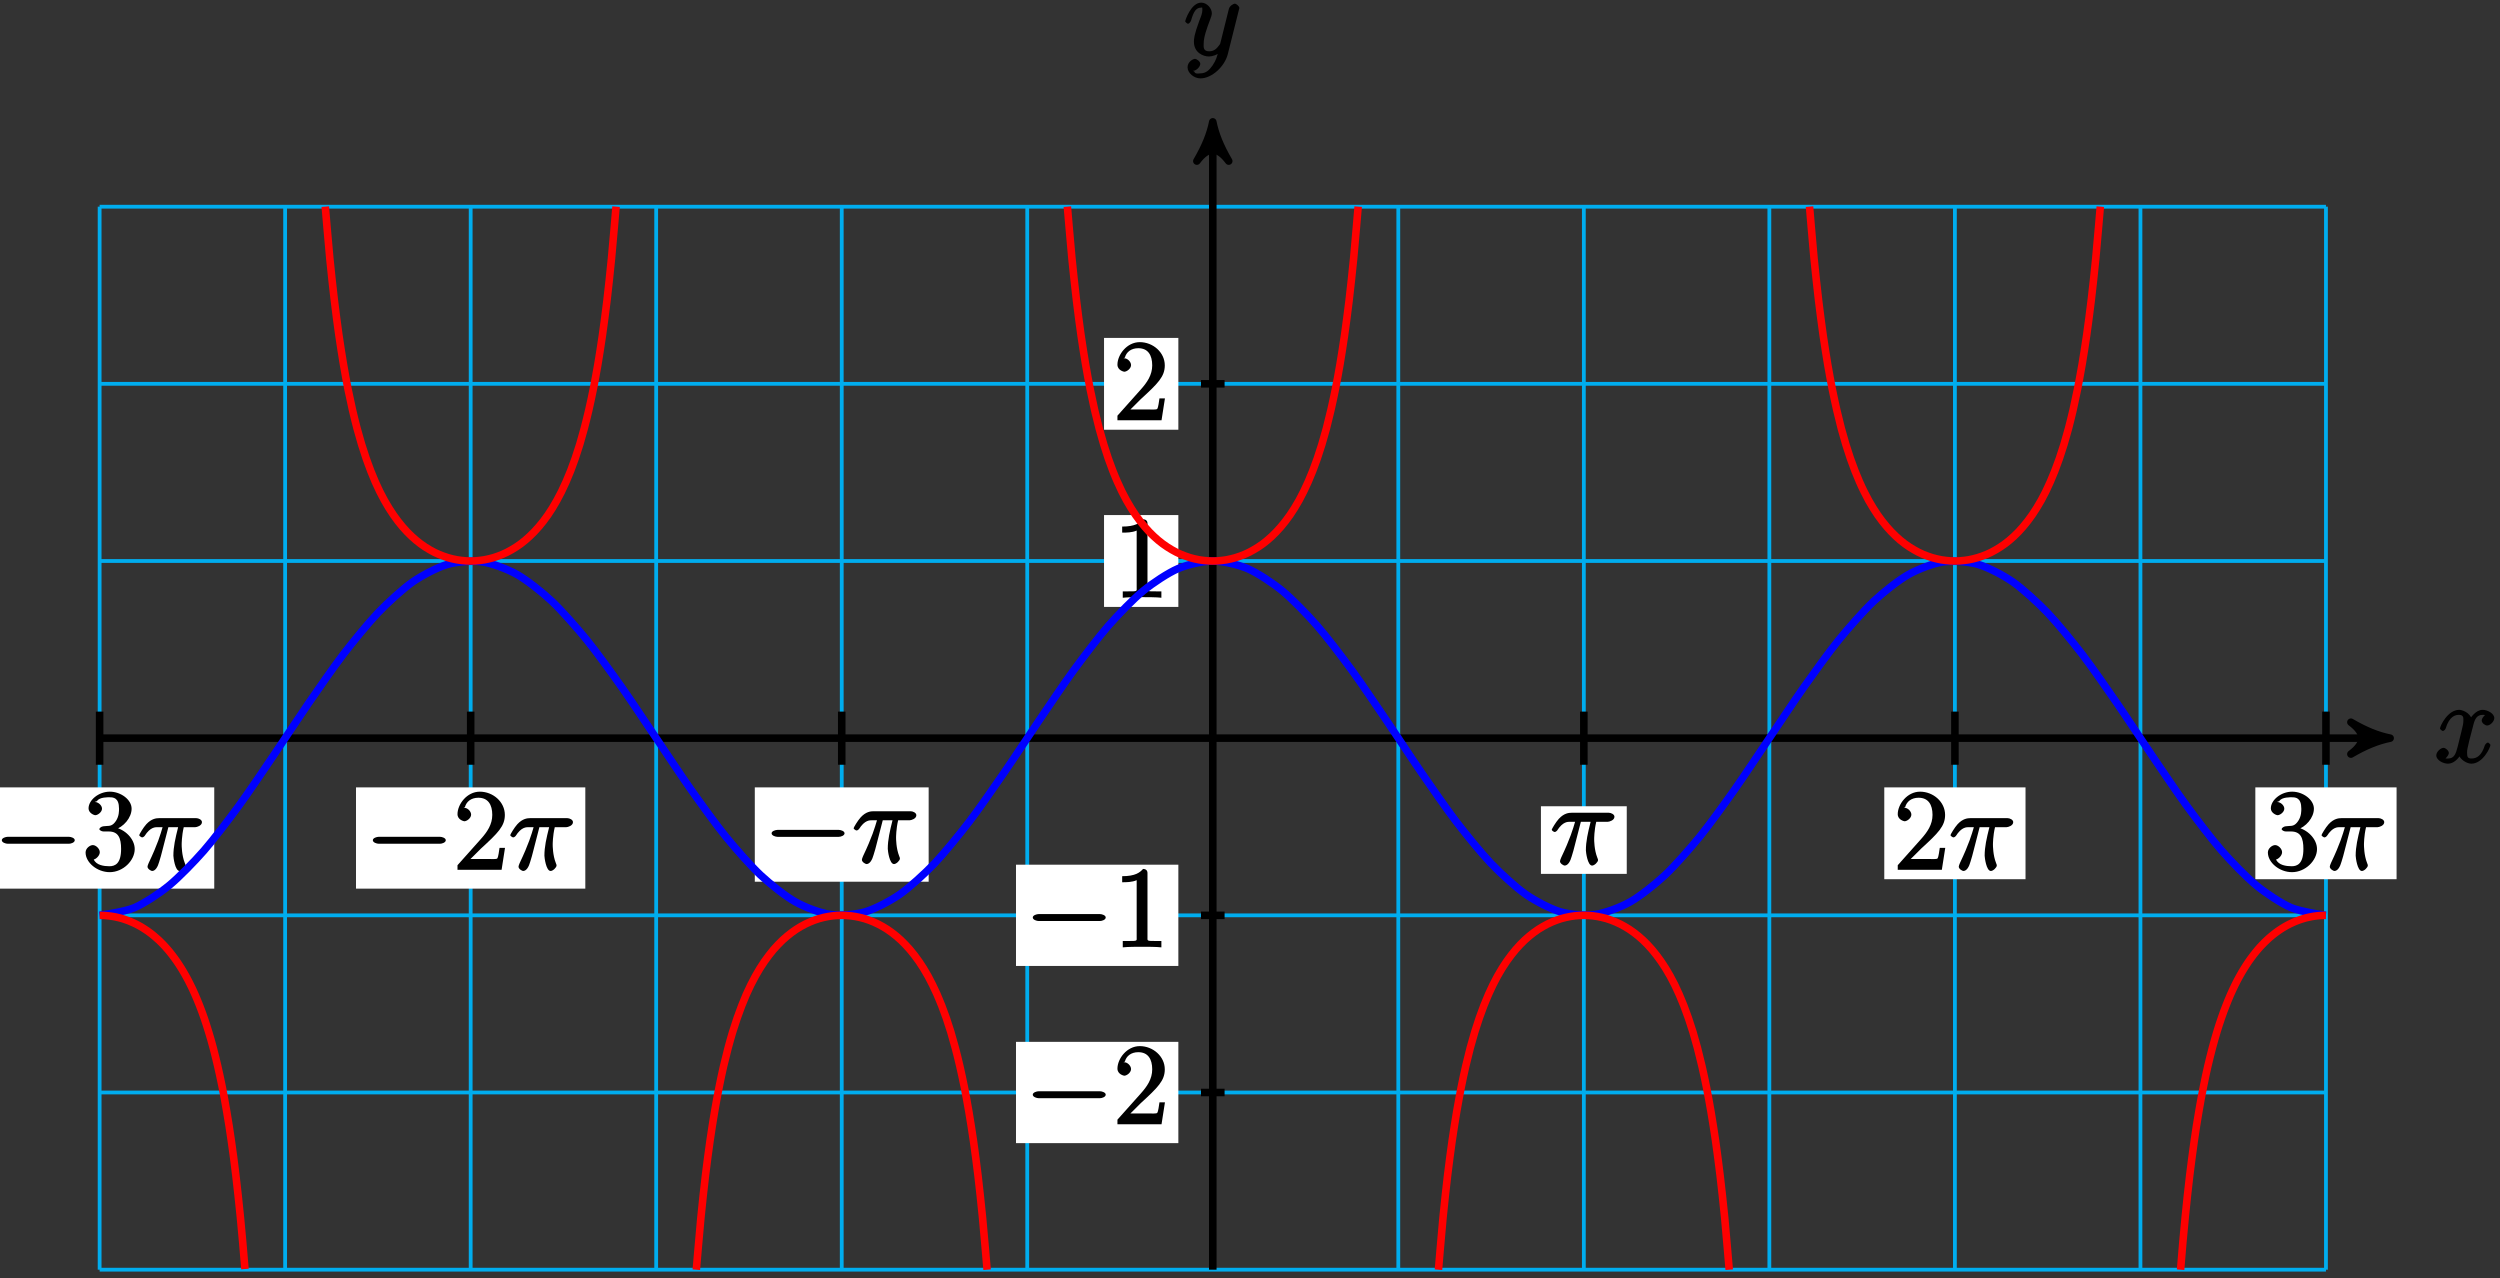 <?xml version="1.0" encoding="UTF-8"?>
<svg xmlns="http://www.w3.org/2000/svg" xmlns:xlink="http://www.w3.org/1999/xlink" width="264pt" height="135pt" viewBox="0 0 264 135" version="1.1">
<rect x="0" y="0" width="264" height="135" fill="#333333" stroke="none"/>
<defs>
<g>
<symbol overflow="visible" id="glyph0-0">
<path style="stroke:none;" d=""/>
</symbol>
<symbol overflow="visible" id="glyph0-1">
<path style="stroke:none;" d="M 5.672 -5.172 C 5.281 -5.109 4.969 -4.656 4.969 -4.438 C 4.969 -4.141 5.359 -3.906 5.531 -3.906 C 5.891 -3.906 6.297 -4.359 6.297 -4.688 C 6.297 -5.188 5.562 -5.562 5.062 -5.562 C 4.344 -5.562 3.766 -4.703 3.656 -4.469 L 3.984 -4.469 C 3.703 -5.359 2.812 -5.562 2.594 -5.562 C 1.375 -5.562 0.562 -3.844 0.562 -3.578 C 0.562 -3.531 0.781 -3.328 0.859 -3.328 C 0.953 -3.328 1.094 -3.438 1.156 -3.578 C 1.562 -4.922 2.219 -5.031 2.562 -5.031 C 3.094 -5.031 3.031 -4.672 3.031 -4.391 C 3.031 -4.125 2.969 -3.844 2.828 -3.281 L 2.422 -1.641 C 2.234 -0.922 2.062 -0.422 1.422 -0.422 C 1.359 -0.422 1.172 -0.375 0.922 -0.531 L 0.812 -0.281 C 1.25 -0.359 1.5 -0.859 1.5 -1 C 1.5 -1.25 1.156 -1.547 0.938 -1.547 C 0.641 -1.547 0.172 -1.141 0.172 -0.75 C 0.172 -0.25 0.891 0.125 1.406 0.125 C 1.984 0.125 2.5 -0.375 2.75 -0.859 L 2.469 -0.969 C 2.672 -0.266 3.438 0.125 3.875 0.125 C 5.094 0.125 5.891 -1.594 5.891 -1.859 C 5.891 -1.906 5.688 -2.109 5.625 -2.109 C 5.516 -2.109 5.328 -1.906 5.297 -1.812 C 4.969 -0.75 4.453 -0.422 3.906 -0.422 C 3.484 -0.422 3.422 -0.578 3.422 -1.062 C 3.422 -1.328 3.469 -1.516 3.656 -2.312 L 4.078 -3.938 C 4.25 -4.656 4.5 -5.031 5.062 -5.031 C 5.078 -5.031 5.297 -5.062 5.547 -4.906 Z M 5.672 -5.172 "/>
</symbol>
<symbol overflow="visible" id="glyph0-2">
<path style="stroke:none;" d="M 3.031 1.094 C 2.703 1.547 2.359 1.906 1.766 1.906 C 1.625 1.906 1.203 2.031 1.109 1.703 C 0.906 1.641 0.969 1.641 0.984 1.641 C 1.344 1.641 1.75 1.188 1.75 0.906 C 1.75 0.641 1.359 0.375 1.188 0.375 C 0.984 0.375 0.406 0.688 0.406 1.266 C 0.406 1.875 1.094 2.438 1.766 2.438 C 2.969 2.438 4.328 1.188 4.656 -0.125 L 5.828 -4.797 C 5.844 -4.859 5.875 -4.922 5.875 -5 C 5.875 -5.172 5.562 -5.453 5.391 -5.453 C 5.281 -5.453 4.859 -5.25 4.766 -4.891 L 3.891 -1.375 C 3.828 -1.156 3.875 -1.25 3.781 -1.109 C 3.531 -0.781 3.266 -0.422 2.688 -0.422 C 2.016 -0.422 2.109 -0.922 2.109 -1.25 C 2.109 -1.922 2.438 -2.844 2.766 -3.703 C 2.891 -4.047 2.969 -4.219 2.969 -4.453 C 2.969 -4.953 2.453 -5.562 1.859 -5.562 C 0.766 -5.562 0.156 -3.688 0.156 -3.578 C 0.156 -3.531 0.375 -3.328 0.453 -3.328 C 0.562 -3.328 0.734 -3.531 0.781 -3.688 C 1.062 -4.703 1.359 -5.031 1.828 -5.031 C 1.938 -5.031 1.969 -5.172 1.969 -4.781 C 1.969 -4.469 1.844 -4.125 1.656 -3.672 C 1.078 -2.109 1.078 -1.703 1.078 -1.422 C 1.078 -0.281 2.062 0.125 2.656 0.125 C 3 0.125 3.531 -0.031 3.844 -0.344 L 3.688 -0.516 C 3.516 0.141 3.438 0.5 3.031 1.094 Z M 3.031 1.094 "/>
</symbol>
<symbol overflow="visible" id="glyph0-3">
<path style="stroke:none;" d="M 3.094 -4.5 L 4.25 -4.5 C 3.953 -3.312 3.75 -2.438 3.75 -1.484 C 3.75 -1.312 3.922 0.125 4.406 0.125 C 4.656 0.125 5.031 -0.25 5.031 -0.453 C 5.031 -0.516 5.031 -0.531 4.953 -0.719 C 4.625 -1.547 4.625 -2.562 4.625 -2.656 C 4.625 -2.719 4.625 -3.578 4.844 -4.5 L 6.062 -4.5 C 6.219 -4.5 6.766 -4.656 6.766 -5.031 C 6.766 -5.297 6.391 -5.453 6.172 -5.453 L 2.234 -5.453 C 1.953 -5.453 1.438 -5.406 0.891 -4.812 C 0.578 -4.469 0.141 -3.734 0.141 -3.656 C 0.141 -3.578 0.375 -3.422 0.438 -3.422 C 0.531 -3.422 0.641 -3.484 0.703 -3.562 C 1.328 -4.547 1.844 -4.5 2.141 -4.5 L 2.609 -4.5 C 2.391 -3.75 2.094 -2.719 1.141 -0.719 C 1.062 -0.531 1.016 -0.406 1.016 -0.328 C 1.016 -0.078 1.406 0.125 1.5 0.125 C 1.859 0.125 2.109 -0.328 2.25 -0.844 C 2.438 -1.453 2.438 -1.469 2.562 -1.953 L 3.219 -4.5 Z M 3.094 -4.5 "/>
</symbol>
<symbol overflow="visible" id="glyph1-0">
<path style="stroke:none;" d=""/>
</symbol>
<symbol overflow="visible" id="glyph1-1">
<path style="stroke:none;" d="M 7.875 -2.75 C 8.078 -2.75 8.484 -2.875 8.484 -3.125 C 8.484 -3.359 8.078 -3.484 7.875 -3.484 L 1.406 -3.484 C 1.203 -3.484 0.781 -3.359 0.781 -3.125 C 0.781 -2.875 1.203 -2.75 1.406 -2.75 Z M 7.875 -2.75 "/>
</symbol>
<symbol overflow="visible" id="glyph2-0">
<path style="stroke:none;" d=""/>
</symbol>
<symbol overflow="visible" id="glyph2-1">
<path style="stroke:none;" d="M 5.266 -2.312 L 4.859 -2.312 C 4.797 -1.953 4.75 -1.406 4.625 -1.203 C 4.547 -1.094 3.984 -1.141 3.625 -1.141 L 1.406 -1.141 L 1.516 -0.891 C 1.844 -1.156 2.562 -1.922 2.875 -2.219 C 4.703 -3.891 5.422 -4.609 5.422 -5.797 C 5.422 -7.172 4.172 -8.25 2.781 -8.25 C 1.406 -8.25 0.422 -6.906 0.422 -5.875 C 0.422 -5.266 1.109 -5.125 1.141 -5.125 C 1.406 -5.125 1.859 -5.453 1.859 -5.828 C 1.859 -6.172 1.484 -6.547 1.141 -6.547 C 1.047 -6.547 1.016 -6.547 1.203 -6.609 C 1.359 -7.203 1.859 -7.609 2.625 -7.609 C 3.641 -7.609 4.094 -6.891 4.094 -5.797 C 4.094 -4.781 3.562 -4 2.875 -3.234 L 0.422 -0.484 L 0.422 0 L 5.078 0 L 5.438 -2.312 Z M 5.266 -2.312 "/>
</symbol>
<symbol overflow="visible" id="glyph2-2">
<path style="stroke:none;" d="M 3.594 -7.812 C 3.594 -8.078 3.438 -8.25 3.125 -8.25 C 2.797 -7.875 2.312 -7.484 0.922 -7.484 L 0.922 -6.844 C 1.359 -6.844 1.953 -6.844 2.453 -7.062 L 2.453 -1.062 C 2.453 -0.641 2.578 -0.641 1.531 -0.641 L 0.984 -0.641 L 0.984 0.031 C 1.484 -0.031 2.641 -0.031 3.031 -0.031 C 3.438 -0.031 4.578 -0.031 5.062 0.031 L 5.062 -0.641 L 4.531 -0.641 C 3.484 -0.641 3.594 -0.641 3.594 -1.062 Z M 3.594 -7.812 "/>
</symbol>
<symbol overflow="visible" id="glyph2-3">
<path style="stroke:none;" d="M 2.203 -4.594 C 2 -4.578 1.781 -4.406 1.781 -4.297 C 1.781 -4.188 2.016 -4.047 2.219 -4.047 L 2.766 -4.047 C 3.797 -4.047 4.078 -3.344 4.078 -2.203 C 4.078 -0.641 3.438 -0.375 2.844 -0.375 C 2.266 -0.375 1.453 -0.484 1.188 -1.094 C 1.328 -1.078 1.828 -1.438 1.828 -1.859 C 1.828 -2.219 1.422 -2.609 1.094 -2.609 C 0.797 -2.609 0.328 -2.281 0.328 -1.828 C 0.328 -0.766 1.547 0.25 2.875 0.25 C 4.297 0.25 5.516 -0.984 5.516 -2.188 C 5.516 -3.281 4.469 -4.297 3.328 -4.5 L 3.328 -4.203 C 4.359 -4.5 5.188 -5.516 5.188 -6.453 C 5.188 -7.406 4.047 -8.25 2.891 -8.25 C 1.703 -8.25 0.641 -7.359 0.641 -6.484 C 0.641 -6.016 1.188 -5.766 1.359 -5.766 C 1.609 -5.766 2.062 -6.094 2.062 -6.453 C 2.062 -6.844 1.609 -7.156 1.344 -7.156 C 1.281 -7.156 1.25 -7.156 1.531 -7.25 C 1.781 -7.703 2.797 -7.656 2.859 -7.656 C 3.25 -7.656 3.859 -7.625 3.859 -6.453 C 3.859 -6.234 3.875 -5.672 3.531 -5.156 C 3.172 -4.625 2.875 -4.641 2.562 -4.625 Z M 2.203 -4.594 "/>
</symbol>
</g>
</defs>
<g id="surface1">
<path style="fill:none;stroke-width:0.399;stroke-linecap:butt;stroke-linejoin:miter;stroke:rgb(0%,67.839%,93.729%);stroke-opacity:1;stroke-miterlimit:10;" d="M -117.55 -56.128 L 117.551 -56.128 M -117.55 -37.417 L 117.551 -37.417 M -117.55 -18.71 L 117.551 -18.71 M -117.55 0.001 L 117.551 0.001 M -117.55 18.708 L 117.551 18.708 M -117.55 37.419 L 117.551 37.419 M -117.55 56.122 L 117.551 56.122 M -117.55 -56.128 L -117.55 56.126 M -97.961 -56.128 L -97.961 56.126 M -78.367 -56.128 L -78.367 56.126 M -58.777 -56.128 L -58.777 56.126 M -39.183 -56.128 L -39.183 56.126 M -19.593 -56.128 L -19.593 56.126 M 0 -56.128 L 0 56.126 M 19.59 -56.128 L 19.59 56.126 M 39.184 -56.128 L 39.184 56.126 M 58.774 -56.128 L 58.774 56.126 M 78.368 -56.128 L 78.368 56.126 M 97.961 -56.128 L 97.961 56.126 M 117.551 -56.128 L 117.551 56.126 " transform="matrix(1,0,0,-1,128.07,77.95)"/>
<path style="fill:none;stroke-width:0.797;stroke-linecap:butt;stroke-linejoin:miter;stroke:rgb(0%,0%,0%);stroke-opacity:1;stroke-miterlimit:10;" d="M -117.55 0.001 L 123.293 0.001 " transform="matrix(1,0,0,-1,128.07,77.95)"/>
<path style="fill-rule:nonzero;fill:rgb(0%,0%,0%);fill-opacity:1;stroke-width:0.797;stroke-linecap:butt;stroke-linejoin:round;stroke:rgb(0%,0%,0%);stroke-opacity:1;stroke-miterlimit:10;" d="M 1.036 0.001 C -0.26 0.259 -1.553 0.778 -3.108 1.684 C -1.553 0.516 -1.553 -0.519 -3.108 -1.683 C -1.553 -0.777 -0.26 -0.261 1.036 0.001 Z M 1.036 0.001 " transform="matrix(1,0,0,-1,251.362,77.95)"/>
<g style="fill:rgb(0%,0%,0%);fill-opacity:1;">
  <use xlink:href="#glyph0-1" x="257.1" y="80.52"/>
</g>
<path style="fill:none;stroke-width:0.797;stroke-linecap:butt;stroke-linejoin:miter;stroke:rgb(0%,0%,0%);stroke-opacity:1;stroke-miterlimit:10;" d="M 0 -56.128 L 0 64.048 " transform="matrix(1,0,0,-1,128.07,77.95)"/>
<path style="fill-rule:nonzero;fill:rgb(0%,0%,0%);fill-opacity:1;stroke-width:0.797;stroke-linecap:butt;stroke-linejoin:round;stroke:rgb(0%,0%,0%);stroke-opacity:1;stroke-miterlimit:10;" d="M 1.036 -0 C -0.261 0.258 -1.554 0.777 -3.109 1.683 C -1.554 0.519 -1.554 -0.52 -3.109 -1.684 C -1.554 -0.778 -0.261 -0.258 1.036 -0 Z M 1.036 -0 " transform="matrix(0,-1,-1,0,128.07,13.903)"/>
<g style="fill:rgb(0%,0%,0%);fill-opacity:1;">
  <use xlink:href="#glyph0-2" x="125" y="5.84"/>
</g>
<path style="fill:none;stroke-width:0.797;stroke-linecap:butt;stroke-linejoin:miter;stroke:rgb(0%,0%,0%);stroke-opacity:1;stroke-miterlimit:10;" d="M 1.246 -37.417 L -1.246 -37.417 " transform="matrix(1,0,0,-1,128.07,77.95)"/>
<path style=" stroke:none;fill-rule:nonzero;fill:rgb(100%,100%,100%);fill-opacity:1;" d="M 107.289 120.715 L 124.434 120.715 L 124.434 110.02 L 107.289 110.02 Z M 107.289 120.715 "/>
<g style="fill:rgb(0%,0%,0%);fill-opacity:1;">
  <use xlink:href="#glyph1-1" x="108.28" y="118.72"/>
</g>
<g style="fill:rgb(0%,0%,0%);fill-opacity:1;">
  <use xlink:href="#glyph2-1" x="117.58" y="118.72"/>
</g>
<path style="fill:none;stroke-width:0.797;stroke-linecap:butt;stroke-linejoin:miter;stroke:rgb(0%,0%,0%);stroke-opacity:1;stroke-miterlimit:10;" d="M 1.246 -18.71 L -1.246 -18.71 " transform="matrix(1,0,0,-1,128.07,77.95)"/>
<path style=" stroke:none;fill-rule:nonzero;fill:rgb(100%,100%,100%);fill-opacity:1;" d="M 107.289 102.004 L 124.434 102.004 L 124.434 91.312 L 107.289 91.312 Z M 107.289 102.004 "/>
<g style="fill:rgb(0%,0%,0%);fill-opacity:1;">
  <use xlink:href="#glyph1-1" x="108.28" y="100.01"/>
</g>
<g style="fill:rgb(0%,0%,0%);fill-opacity:1;">
  <use xlink:href="#glyph2-2" x="117.58" y="100.01"/>
</g>
<path style="fill:none;stroke-width:0.797;stroke-linecap:butt;stroke-linejoin:miter;stroke:rgb(0%,0%,0%);stroke-opacity:1;stroke-miterlimit:10;" d="M 1.246 18.708 L -1.246 18.708 " transform="matrix(1,0,0,-1,128.07,77.95)"/>
<path style=" stroke:none;fill-rule:nonzero;fill:rgb(100%,100%,100%);fill-opacity:1;" d="M 116.586 64.09 L 124.434 64.09 L 124.434 54.391 L 116.586 54.391 Z M 116.586 64.09 "/>
<g style="fill:rgb(0%,0%,0%);fill-opacity:1;">
  <use xlink:href="#glyph2-2" x="117.58" y="63.09"/>
</g>
<path style="fill:none;stroke-width:0.797;stroke-linecap:butt;stroke-linejoin:miter;stroke:rgb(0%,0%,0%);stroke-opacity:1;stroke-miterlimit:10;" d="M 1.246 37.419 L -1.246 37.419 " transform="matrix(1,0,0,-1,128.07,77.95)"/>
<path style=" stroke:none;fill-rule:nonzero;fill:rgb(100%,100%,100%);fill-opacity:1;" d="M 116.586 45.379 L 124.434 45.379 L 124.434 35.684 L 116.586 35.684 Z M 116.586 45.379 "/>
<g style="fill:rgb(0%,0%,0%);fill-opacity:1;">
  <use xlink:href="#glyph2-1" x="117.58" y="44.38"/>
</g>
<path style="fill:none;stroke-width:0.797;stroke-linecap:butt;stroke-linejoin:miter;stroke:rgb(0%,0%,0%);stroke-opacity:1;stroke-miterlimit:10;" d="M 78.368 2.805 L 78.368 -2.808 " transform="matrix(1,0,0,-1,128.07,77.95)"/>
<path style=" stroke:none;fill-rule:nonzero;fill:rgb(100%,100%,100%);fill-opacity:1;" d="M 198.98 92.844 L 213.895 92.844 L 213.895 83.148 L 198.98 83.148 Z M 198.98 92.844 "/>
<g style="fill:rgb(0%,0%,0%);fill-opacity:1;">
  <use xlink:href="#glyph2-1" x="199.98" y="91.85"/>
</g>
<g style="fill:rgb(0%,0%,0%);fill-opacity:1;">
  <use xlink:href="#glyph0-3" x="205.83" y="91.85"/>
</g>
<path style="fill:none;stroke-width:0.797;stroke-linecap:butt;stroke-linejoin:miter;stroke:rgb(0%,0%,0%);stroke-opacity:1;stroke-miterlimit:10;" d="M -78.367 2.805 L -78.367 -2.808 " transform="matrix(1,0,0,-1,128.07,77.95)"/>
<path style=" stroke:none;fill-rule:nonzero;fill:rgb(100%,100%,100%);fill-opacity:1;" d="M 37.594 93.84 L 61.809 93.84 L 61.809 83.148 L 37.594 83.148 Z M 37.594 93.84 "/>
<g style="fill:rgb(0%,0%,0%);fill-opacity:1;">
  <use xlink:href="#glyph1-1" x="38.59" y="91.85"/>
</g>
<g style="fill:rgb(0%,0%,0%);fill-opacity:1;">
  <use xlink:href="#glyph2-1" x="47.89" y="91.85"/>
</g>
<g style="fill:rgb(0%,0%,0%);fill-opacity:1;">
  <use xlink:href="#glyph0-3" x="53.74" y="91.85"/>
</g>
<path style="fill:none;stroke-width:0.797;stroke-linecap:butt;stroke-linejoin:miter;stroke:rgb(0%,0%,0%);stroke-opacity:1;stroke-miterlimit:10;" d="M 117.551 2.805 L 117.551 -2.808 " transform="matrix(1,0,0,-1,128.07,77.95)"/>
<path style=" stroke:none;fill-rule:nonzero;fill:rgb(100%,100%,100%);fill-opacity:1;" d="M 238.164 92.844 L 253.078 92.844 L 253.078 83.148 L 238.164 83.148 Z M 238.164 92.844 "/>
<g style="fill:rgb(0%,0%,0%);fill-opacity:1;">
  <use xlink:href="#glyph2-3" x="239.16" y="91.85"/>
</g>
<g style="fill:rgb(0%,0%,0%);fill-opacity:1;">
  <use xlink:href="#glyph0-3" x="245.01" y="91.85"/>
</g>
<path style="fill:none;stroke-width:0.797;stroke-linecap:butt;stroke-linejoin:miter;stroke:rgb(0%,0%,0%);stroke-opacity:1;stroke-miterlimit:10;" d="M -117.55 2.805 L -117.55 -2.808 " transform="matrix(1,0,0,-1,128.07,77.95)"/>
<path style=" stroke:none;fill-rule:nonzero;fill:rgb(100%,100%,100%);fill-opacity:1;" d="M -1.59 93.84 L 22.625 93.84 L 22.625 83.148 L -1.59 83.148 Z M -1.59 93.84 "/>
<g style="fill:rgb(0%,0%,0%);fill-opacity:1;">
  <use xlink:href="#glyph1-1" x="-0.59" y="91.85"/>
</g>
<g style="fill:rgb(0%,0%,0%);fill-opacity:1;">
  <use xlink:href="#glyph2-3" x="8.71" y="91.85"/>
</g>
<g style="fill:rgb(0%,0%,0%);fill-opacity:1;">
  <use xlink:href="#glyph0-3" x="14.56" y="91.85"/>
</g>
<path style="fill:none;stroke-width:0.797;stroke-linecap:butt;stroke-linejoin:miter;stroke:rgb(0%,0%,0%);stroke-opacity:1;stroke-miterlimit:10;" d="M -39.183 2.805 L -39.183 -2.808 " transform="matrix(1,0,0,-1,128.07,77.95)"/>
<path style=" stroke:none;fill-rule:nonzero;fill:rgb(100%,100%,100%);fill-opacity:1;" d="M 79.707 93.109 L 98.066 93.109 L 98.066 83.148 L 79.707 83.148 Z M 79.707 93.109 "/>
<g style="fill:rgb(0%,0%,0%);fill-opacity:1;">
  <use xlink:href="#glyph1-1" x="80.7" y="91.12"/>
</g>
<g style="fill:rgb(0%,0%,0%);fill-opacity:1;">
  <use xlink:href="#glyph0-3" x="90" y="91.12"/>
</g>
<path style="fill:none;stroke-width:0.797;stroke-linecap:butt;stroke-linejoin:miter;stroke:rgb(0%,0%,0%);stroke-opacity:1;stroke-miterlimit:10;" d="M 39.184 2.805 L 39.184 -2.808 " transform="matrix(1,0,0,-1,128.07,77.95)"/>
<path style=" stroke:none;fill-rule:nonzero;fill:rgb(100%,100%,100%);fill-opacity:1;" d="M 162.723 92.281 L 171.785 92.281 L 171.785 85.141 L 162.723 85.141 Z M 162.723 92.281 "/>
<g style="fill:rgb(0%,0%,0%);fill-opacity:1;">
  <use xlink:href="#glyph0-3" x="163.72" y="91.28"/>
</g>
<path style="fill:none;stroke-width:0.797;stroke-linecap:butt;stroke-linejoin:miter;stroke:rgb(0%,0%,100%);stroke-opacity:1;stroke-miterlimit:10;" d="M -117.55 -18.71 C -117.55 -18.71 -114.898 -18.339 -113.879 -17.902 C -112.859 -17.464 -111.226 -16.394 -110.207 -15.554 C -109.187 -14.718 -107.55 -13.034 -106.531 -11.87 C -105.511 -10.702 -103.879 -8.554 -102.859 -7.159 C -101.84 -5.769 -100.203 -3.335 -99.187 -1.835 C -98.168 -0.335 -96.531 2.169 -95.511 3.649 C -94.492 5.126 -92.859 7.489 -91.84 8.817 C -90.82 10.145 -89.183 12.161 -88.164 13.227 C -87.144 14.294 -85.511 15.786 -84.492 16.497 C -83.472 17.208 -81.84 18.055 -80.82 18.348 C -79.8 18.641 -78.164 18.766 -77.144 18.618 C -76.125 18.47 -74.492 17.86 -73.472 17.286 C -72.453 16.708 -70.816 15.419 -69.8 14.462 C -68.781 13.509 -67.144 11.649 -66.125 10.395 C -65.105 9.145 -63.472 6.876 -62.453 5.434 C -61.433 3.993 -59.797 1.509 -58.777 0.005 C -57.758 -1.503 -56.125 -3.984 -55.105 -5.425 C -54.086 -6.87 -52.453 -9.136 -51.433 -10.39 C -50.414 -11.644 -48.777 -13.503 -47.758 -14.46 C -46.738 -15.413 -45.105 -16.706 -44.086 -17.28 C -43.066 -17.859 -41.433 -18.468 -40.414 -18.616 C -39.394 -18.765 -37.758 -18.644 -36.738 -18.351 C -35.718 -18.058 -34.086 -17.21 -33.066 -16.503 C -32.047 -15.792 -30.41 -14.3 -29.39 -13.234 C -28.375 -12.167 -26.738 -10.152 -25.718 -8.823 C -24.699 -7.495 -23.066 -5.132 -22.047 -3.655 C -21.027 -2.179 -19.39 0.325 -18.371 1.825 C -17.351 3.325 -15.718 5.759 -14.699 7.153 C -13.679 8.544 -12.047 10.696 -11.027 11.864 C -10.008 13.028 -8.371 14.712 -7.351 15.552 C -6.332 16.387 -4.699 17.462 -3.679 17.899 C -2.66 18.337 -1.023 18.708 -0.004 18.708 C 1.012 18.708 2.649 18.341 3.668 17.907 C 4.688 17.47 6.321 16.395 7.34 15.559 C 8.36 14.723 9.996 13.04 11.016 11.876 C 12.035 10.712 13.668 8.559 14.688 7.169 C 15.707 5.774 17.34 3.341 18.36 1.845 C 19.379 0.345 21.016 -2.163 22.035 -3.64 C 23.055 -5.116 24.688 -7.48 25.707 -8.812 C 26.727 -10.14 28.364 -12.155 29.379 -13.222 C 30.399 -14.288 32.035 -15.784 33.055 -16.495 C 34.075 -17.206 35.707 -18.05 36.727 -18.347 C 37.746 -18.64 39.383 -18.765 40.403 -18.62 C 41.422 -18.472 43.055 -17.863 44.075 -17.288 C 45.094 -16.714 46.727 -15.425 47.746 -14.468 C 48.766 -13.515 50.403 -11.655 51.422 -10.405 C 52.442 -9.152 54.075 -6.886 55.094 -5.441 C 56.114 -3.999 57.746 -1.519 58.766 -0.011 C 59.785 1.493 61.422 3.977 62.442 5.419 C 63.461 6.86 65.094 9.13 66.114 10.384 C 67.133 11.637 68.77 13.497 69.789 14.454 C 70.805 15.411 72.442 16.7 73.461 17.278 C 74.481 17.856 76.114 18.47 77.133 18.618 C 78.153 18.766 79.789 18.645 80.809 18.352 C 81.828 18.059 83.461 17.216 84.481 16.505 C 85.5 15.798 87.133 14.305 88.153 13.239 C 89.172 12.173 90.809 10.161 91.828 8.833 C 92.848 7.505 94.481 5.141 95.5 3.665 C 96.52 2.188 98.157 -0.32 99.176 -1.82 C 100.192 -3.32 101.828 -5.753 102.848 -7.144 C 103.868 -8.538 105.5 -10.691 106.52 -11.855 C 107.539 -13.023 109.176 -14.706 110.196 -15.546 C 111.215 -16.386 112.848 -17.46 113.868 -17.898 C 114.887 -18.335 117.539 -18.71 117.539 -18.71 " transform="matrix(1,0,0,-1,128.07,77.95)"/>
<path style="fill:none;stroke-width:0.797;stroke-linecap:butt;stroke-linejoin:miter;stroke:rgb(100%,0%,0%);stroke-opacity:1;stroke-miterlimit:10;" d="M -93.722 56.13 C -93.722 56.13 -93.375 52.036 -93.242 50.661 C -93.109 49.286 -92.894 47.345 -92.761 46.22 C -92.629 45.095 -92.414 43.489 -92.281 42.555 C -92.148 41.618 -91.933 40.27 -91.8 39.481 C -91.668 38.692 -91.457 37.548 -91.324 36.876 C -91.187 36.204 -90.976 35.22 -90.843 34.641 C -90.711 34.059 -90.496 33.208 -90.363 32.704 C -90.23 32.204 -90.015 31.458 -89.882 31.016 C -89.75 30.579 -89.535 29.923 -89.402 29.536 C -89.269 29.149 -89.058 28.575 -88.922 28.231 C -88.789 27.891 -88.578 27.376 -88.445 27.075 C -88.312 26.77 -88.097 26.313 -87.965 26.044 C -87.832 25.774 -87.617 25.368 -87.484 25.126 C -87.351 24.887 -87.136 24.524 -87.004 24.309 C -86.871 24.091 -86.656 23.766 -86.523 23.571 C -86.39 23.38 -86.179 23.087 -86.043 22.915 C -85.91 22.743 -85.699 22.481 -85.566 22.325 C -85.433 22.169 -85.218 21.934 -85.086 21.794 C -84.953 21.657 -84.738 21.446 -84.605 21.321 C -84.472 21.196 -84.257 21.009 -84.125 20.895 C -83.992 20.786 -83.777 20.618 -83.644 20.516 C -83.511 20.419 -83.3 20.27 -83.168 20.184 C -83.031 20.095 -82.82 19.966 -82.687 19.891 C -82.554 19.813 -82.34 19.7 -82.207 19.63 C -82.074 19.563 -81.859 19.466 -81.726 19.407 C -81.593 19.352 -81.379 19.266 -81.246 19.22 C -81.113 19.169 -80.898 19.098 -80.765 19.059 C -80.632 19.02 -80.422 18.966 -80.289 18.934 C -80.152 18.903 -79.941 18.856 -79.808 18.833 C -79.675 18.809 -79.461 18.782 -79.328 18.766 C -79.195 18.751 -78.98 18.731 -78.847 18.723 C -78.715 18.716 -78.5 18.708 -78.367 18.708 C -78.234 18.708 -78.023 18.716 -77.886 18.723 C -77.754 18.731 -77.543 18.751 -77.41 18.766 C -77.277 18.782 -77.062 18.809 -76.929 18.833 C -76.797 18.856 -76.582 18.903 -76.449 18.934 C -76.316 18.966 -76.101 19.02 -75.968 19.059 C -75.836 19.098 -75.621 19.169 -75.488 19.22 C -75.355 19.266 -75.144 19.352 -75.007 19.407 C -74.875 19.466 -74.664 19.563 -74.531 19.63 C -74.398 19.7 -74.183 19.813 -74.05 19.891 C -73.918 19.966 -73.703 20.095 -73.57 20.184 C -73.437 20.27 -73.222 20.419 -73.09 20.516 C -72.957 20.618 -72.742 20.786 -72.609 20.895 C -72.476 21.009 -72.265 21.196 -72.132 21.321 C -71.996 21.446 -71.785 21.657 -71.652 21.794 C -71.519 21.934 -71.304 22.169 -71.172 22.325 C -71.039 22.481 -70.824 22.743 -70.691 22.915 C -70.558 23.087 -70.343 23.38 -70.211 23.571 C -70.078 23.766 -69.863 24.091 -69.73 24.309 C -69.597 24.524 -69.386 24.887 -69.254 25.126 C -69.117 25.368 -68.906 25.774 -68.773 26.044 C -68.64 26.313 -68.425 26.77 -68.293 27.075 C -68.16 27.376 -67.945 27.891 -67.812 28.231 C -67.679 28.575 -67.465 29.149 -67.332 29.536 C -67.199 29.923 -66.988 30.579 -66.851 31.016 C -66.718 31.458 -66.507 32.204 -66.375 32.704 C -66.242 33.208 -66.027 34.059 -65.894 34.641 C -65.761 35.22 -65.547 36.204 -65.414 36.876 C -65.281 37.548 -65.066 38.692 -64.933 39.481 C -64.8 40.27 -64.586 41.618 -64.453 42.555 C -64.32 43.489 -64.109 45.095 -63.972 46.22 C -63.84 47.345 -63.629 49.286 -63.496 50.661 C -63.363 52.036 -63.015 56.13 -63.015 56.13 " transform="matrix(1,0,0,-1,128.07,77.95)"/>
<path style="fill:none;stroke-width:0.797;stroke-linecap:butt;stroke-linejoin:miter;stroke:rgb(100%,0%,0%);stroke-opacity:1;stroke-miterlimit:10;" d="M -15.355 56.13 C -15.355 56.13 -15.008 52.036 -14.875 50.661 C -14.742 49.286 -14.527 47.345 -14.394 46.22 C -14.261 45.095 -14.047 43.489 -13.914 42.555 C -13.781 41.618 -13.566 40.27 -13.433 39.481 C -13.3 38.692 -13.086 37.548 -12.953 36.876 C -12.82 36.204 -12.609 35.22 -12.476 34.641 C -12.34 34.059 -12.129 33.208 -11.996 32.704 C -11.863 32.204 -11.648 31.458 -11.515 31.016 C -11.383 30.579 -11.168 29.923 -11.035 29.536 C -10.902 29.149 -10.687 28.575 -10.554 28.231 C -10.422 27.891 -10.211 27.376 -10.074 27.075 C -9.941 26.77 -9.73 26.313 -9.597 26.044 C -9.465 25.774 -9.25 25.368 -9.117 25.126 C -8.984 24.887 -8.769 24.524 -8.636 24.309 C -8.504 24.091 -8.289 23.766 -8.156 23.571 C -8.023 23.38 -7.808 23.087 -7.675 22.915 C -7.543 22.743 -7.332 22.481 -7.195 22.325 C -7.062 22.169 -6.851 21.934 -6.718 21.794 C -6.586 21.657 -6.371 21.446 -6.238 21.321 C -6.105 21.196 -5.89 21.009 -5.758 20.895 C -5.625 20.786 -5.41 20.618 -5.277 20.516 C -5.144 20.419 -4.929 20.27 -4.797 20.184 C -4.664 20.095 -4.453 19.966 -4.32 19.891 C -4.183 19.813 -3.972 19.7 -3.84 19.63 C -3.707 19.563 -3.492 19.466 -3.359 19.407 C -3.226 19.352 -3.011 19.266 -2.879 19.22 C -2.746 19.169 -2.531 19.098 -2.398 19.059 C -2.265 19.02 -2.05 18.966 -1.918 18.934 C -1.785 18.903 -1.574 18.856 -1.441 18.833 C -1.304 18.809 -1.093 18.782 -0.961 18.766 C -0.828 18.751 -0.613 18.731 -0.48 18.723 C -0.347 18.716 -0.133 18.708 0 18.708 C 0.133 18.708 0.348 18.716 0.481 18.723 C 0.614 18.731 0.825 18.751 0.961 18.766 C 1.094 18.782 1.305 18.809 1.438 18.833 C 1.571 18.856 1.785 18.903 1.918 18.934 C 2.051 18.966 2.266 19.02 2.399 19.059 C 2.532 19.098 2.746 19.169 2.879 19.22 C 3.012 19.266 3.227 19.352 3.36 19.407 C 3.493 19.466 3.703 19.563 3.84 19.63 C 3.973 19.7 4.184 19.813 4.317 19.891 C 4.45 19.966 4.664 20.095 4.797 20.184 C 4.93 20.27 5.145 20.419 5.278 20.516 C 5.41 20.618 5.625 20.786 5.758 20.895 C 5.891 21.009 6.106 21.196 6.239 21.321 C 6.371 21.446 6.582 21.657 6.715 21.794 C 6.852 21.934 7.063 22.169 7.196 22.325 C 7.328 22.481 7.543 22.743 7.676 22.915 C 7.809 23.087 8.024 23.38 8.157 23.571 C 8.289 23.766 8.504 24.091 8.637 24.309 C 8.77 24.524 8.985 24.887 9.117 25.126 C 9.25 25.368 9.461 25.774 9.594 26.044 C 9.731 26.313 9.942 26.77 10.075 27.075 C 10.207 27.376 10.422 27.891 10.555 28.231 C 10.688 28.575 10.903 29.149 11.035 29.536 C 11.168 29.923 11.383 30.579 11.516 31.016 C 11.649 31.458 11.86 32.204 11.996 32.704 C 12.129 33.208 12.34 34.059 12.473 34.641 C 12.606 35.22 12.821 36.204 12.953 36.876 C 13.086 37.548 13.301 38.692 13.434 39.481 C 13.567 40.27 13.782 41.618 13.914 42.555 C 14.047 43.489 14.262 45.095 14.395 46.22 C 14.528 47.345 14.739 49.286 14.875 50.661 C 15.008 52.036 15.352 56.13 15.352 56.13 " transform="matrix(1,0,0,-1,128.07,77.95)"/>
<path style="fill:none;stroke-width:0.797;stroke-linecap:butt;stroke-linejoin:miter;stroke:rgb(100%,0%,0%);stroke-opacity:1;stroke-miterlimit:10;" d="M 63.016 56.13 C 63.016 56.13 63.36 52.036 63.492 50.661 C 63.629 49.286 63.84 47.345 63.973 46.22 C 64.106 45.095 64.321 43.489 64.453 42.555 C 64.586 41.618 64.801 40.27 64.934 39.481 C 65.067 38.692 65.282 37.548 65.414 36.876 C 65.547 36.204 65.762 35.22 65.895 34.641 C 66.028 34.059 66.239 33.208 66.371 32.704 C 66.508 32.204 66.719 31.458 66.852 31.016 C 66.985 30.579 67.2 29.923 67.332 29.536 C 67.465 29.149 67.68 28.575 67.813 28.231 C 67.946 27.891 68.16 27.376 68.293 27.075 C 68.426 26.77 68.637 26.313 68.774 26.044 C 68.907 25.774 69.118 25.368 69.25 25.126 C 69.383 24.887 69.598 24.524 69.731 24.309 C 69.864 24.091 70.078 23.766 70.211 23.571 C 70.344 23.38 70.559 23.087 70.692 22.915 C 70.825 22.743 71.039 22.481 71.172 22.325 C 71.305 22.169 71.516 21.934 71.653 21.794 C 71.785 21.657 71.996 21.446 72.129 21.321 C 72.262 21.196 72.477 21.009 72.61 20.895 C 72.743 20.786 72.957 20.618 73.09 20.516 C 73.223 20.419 73.438 20.27 73.571 20.184 C 73.703 20.095 73.918 19.966 74.051 19.891 C 74.184 19.813 74.395 19.7 74.528 19.63 C 74.664 19.563 74.875 19.466 75.008 19.407 C 75.141 19.352 75.356 19.266 75.489 19.22 C 75.621 19.169 75.836 19.098 75.969 19.059 C 76.102 19.02 76.317 18.966 76.45 18.934 C 76.582 18.903 76.797 18.856 76.93 18.833 C 77.063 18.809 77.274 18.782 77.407 18.766 C 77.543 18.751 77.754 18.731 77.887 18.723 C 78.02 18.716 78.235 18.708 78.368 18.708 C 78.5 18.708 78.715 18.716 78.848 18.723 C 78.981 18.731 79.196 18.751 79.328 18.766 C 79.461 18.782 79.672 18.809 79.809 18.833 C 79.942 18.856 80.153 18.903 80.285 18.934 C 80.418 18.966 80.633 19.02 80.766 19.059 C 80.899 19.098 81.114 19.169 81.246 19.22 C 81.379 19.266 81.594 19.352 81.727 19.407 C 81.86 19.466 82.075 19.563 82.207 19.63 C 82.34 19.7 82.551 19.813 82.688 19.891 C 82.821 19.966 83.032 20.095 83.164 20.184 C 83.297 20.27 83.512 20.419 83.645 20.516 C 83.778 20.618 83.993 20.786 84.125 20.895 C 84.258 21.009 84.473 21.196 84.606 21.321 C 84.739 21.446 84.953 21.657 85.086 21.794 C 85.219 21.934 85.43 22.169 85.563 22.325 C 85.7 22.481 85.91 22.743 86.043 22.915 C 86.176 23.087 86.391 23.38 86.524 23.571 C 86.657 23.766 86.871 24.091 87.004 24.309 C 87.137 24.524 87.352 24.887 87.485 25.126 C 87.618 25.368 87.832 25.774 87.965 26.044 C 88.098 26.313 88.309 26.77 88.442 27.075 C 88.578 27.376 88.789 27.891 88.922 28.231 C 89.055 28.575 89.27 29.149 89.403 29.536 C 89.535 29.923 89.75 30.579 89.883 31.016 C 90.016 31.458 90.231 32.204 90.364 32.704 C 90.496 33.208 90.711 34.059 90.844 34.641 C 90.977 35.22 91.188 36.204 91.321 36.876 C 91.453 37.548 91.668 38.692 91.801 39.481 C 91.934 40.27 92.149 41.618 92.282 42.555 C 92.414 43.489 92.629 45.095 92.762 46.22 C 92.895 47.345 93.11 49.286 93.243 50.661 C 93.375 52.036 93.723 56.13 93.723 56.13 " transform="matrix(1,0,0,-1,128.07,77.95)"/>
<path style="fill:none;stroke-width:0.797;stroke-linecap:butt;stroke-linejoin:miter;stroke:rgb(100%,0%,0%);stroke-opacity:1;stroke-miterlimit:10;" d="M -54.539 -56.132 C -54.539 -56.132 -54.191 -52.038 -54.058 -50.663 C -53.925 -49.288 -53.711 -47.347 -53.578 -46.222 C -53.445 -45.097 -53.23 -43.491 -53.097 -42.554 C -52.965 -41.62 -52.75 -40.269 -52.617 -39.484 C -52.484 -38.695 -52.273 -37.546 -52.136 -36.874 C -52.004 -36.202 -51.793 -35.218 -51.66 -34.64 C -51.527 -34.062 -51.312 -33.206 -51.179 -32.706 C -51.047 -32.202 -50.832 -31.456 -50.699 -31.015 C -50.566 -30.577 -50.351 -29.921 -50.218 -29.538 C -50.086 -29.152 -49.871 -28.573 -49.738 -28.234 C -49.605 -27.89 -49.394 -27.378 -49.261 -27.073 C -49.125 -26.769 -48.914 -26.316 -48.781 -26.046 C -48.648 -25.773 -48.433 -25.37 -48.3 -25.128 C -48.168 -24.886 -47.953 -24.523 -47.82 -24.308 C -47.687 -24.093 -47.472 -23.765 -47.34 -23.573 C -47.207 -23.378 -46.992 -23.089 -46.859 -22.917 C -46.726 -22.741 -46.515 -22.48 -46.383 -22.323 C -46.246 -22.167 -46.035 -21.933 -45.902 -21.796 C -45.769 -21.655 -45.554 -21.445 -45.422 -21.32 C -45.289 -21.195 -45.074 -21.007 -44.941 -20.898 C -44.808 -20.784 -44.593 -20.616 -44.461 -20.519 C -44.328 -20.421 -44.117 -20.269 -43.98 -20.183 C -43.847 -20.097 -43.636 -19.968 -43.504 -19.89 C -43.371 -19.812 -43.156 -19.698 -43.023 -19.632 C -42.89 -19.566 -42.675 -19.468 -42.543 -19.409 C -42.41 -19.351 -42.195 -19.265 -42.062 -19.218 C -41.929 -19.167 -41.715 -19.097 -41.582 -19.058 C -41.449 -19.019 -41.238 -18.964 -41.101 -18.933 C -40.968 -18.902 -40.758 -18.859 -40.625 -18.835 C -40.492 -18.812 -40.277 -18.78 -40.144 -18.765 C -40.011 -18.749 -39.797 -18.73 -39.664 -18.722 C -39.531 -18.714 -39.316 -18.71 -39.183 -18.71 C -39.05 -18.71 -38.836 -18.714 -38.703 -18.722 C -38.57 -18.73 -38.359 -18.749 -38.226 -18.765 C -38.09 -18.78 -37.879 -18.812 -37.746 -18.835 C -37.613 -18.859 -37.398 -18.902 -37.265 -18.933 C -37.133 -18.964 -36.918 -19.019 -36.785 -19.058 C -36.652 -19.097 -36.437 -19.167 -36.304 -19.218 C -36.172 -19.265 -35.957 -19.351 -35.824 -19.409 C -35.691 -19.468 -35.48 -19.566 -35.347 -19.632 C -35.211 -19.698 -35 -19.812 -34.867 -19.89 C -34.734 -19.968 -34.519 -20.097 -34.386 -20.183 C -34.254 -20.269 -34.039 -20.421 -33.906 -20.519 C -33.773 -20.616 -33.558 -20.784 -33.425 -20.898 C -33.293 -21.007 -33.082 -21.195 -32.945 -21.32 C -32.812 -21.445 -32.601 -21.655 -32.468 -21.796 C -32.336 -21.933 -32.121 -22.167 -31.988 -22.323 C -31.855 -22.48 -31.64 -22.741 -31.508 -22.917 C -31.375 -23.089 -31.16 -23.378 -31.027 -23.573 C -30.894 -23.765 -30.679 -24.093 -30.547 -24.308 C -30.414 -24.523 -30.203 -24.886 -30.066 -25.128 C -29.933 -25.37 -29.722 -25.773 -29.59 -26.046 C -29.457 -26.316 -29.242 -26.769 -29.109 -27.073 C -28.976 -27.378 -28.761 -27.89 -28.629 -28.234 C -28.496 -28.573 -28.281 -29.152 -28.148 -29.538 C -28.015 -29.921 -27.8 -30.577 -27.668 -31.015 C -27.535 -31.456 -27.324 -32.202 -27.191 -32.706 C -27.054 -33.206 -26.843 -34.062 -26.711 -34.64 C -26.578 -35.218 -26.363 -36.202 -26.23 -36.874 C -26.097 -37.546 -25.883 -38.695 -25.75 -39.484 C -25.617 -40.269 -25.402 -41.62 -25.269 -42.554 C -25.136 -43.491 -24.922 -45.097 -24.789 -46.222 C -24.656 -47.347 -24.445 -49.288 -24.312 -50.663 C -24.175 -52.038 -23.832 -56.132 -23.832 -56.132 " transform="matrix(1,0,0,-1,128.07,77.95)"/>
<path style="fill:none;stroke-width:0.797;stroke-linecap:butt;stroke-linejoin:miter;stroke:rgb(100%,0%,0%);stroke-opacity:1;stroke-miterlimit:10;" d="M 23.832 -56.132 C 23.832 -56.132 24.176 -52.038 24.309 -50.663 C 24.442 -49.288 24.657 -47.347 24.789 -46.222 C 24.922 -45.097 25.137 -43.491 25.27 -42.554 C 25.403 -41.62 25.617 -40.269 25.75 -39.484 C 25.883 -38.695 26.098 -37.546 26.231 -36.874 C 26.364 -36.202 26.575 -35.218 26.711 -34.64 C 26.844 -34.062 27.055 -33.206 27.188 -32.706 C 27.321 -32.202 27.535 -31.456 27.668 -31.015 C 27.801 -30.577 28.016 -29.921 28.149 -29.538 C 28.282 -29.152 28.496 -28.573 28.629 -28.234 C 28.762 -27.89 28.977 -27.378 29.11 -27.073 C 29.242 -26.769 29.453 -26.316 29.586 -26.046 C 29.723 -25.773 29.934 -25.37 30.067 -25.128 C 30.2 -24.886 30.414 -24.523 30.547 -24.308 C 30.68 -24.093 30.895 -23.765 31.028 -23.573 C 31.16 -23.378 31.375 -23.089 31.508 -22.917 C 31.641 -22.741 31.856 -22.48 31.989 -22.323 C 32.121 -22.167 32.332 -21.933 32.465 -21.796 C 32.602 -21.655 32.813 -21.445 32.946 -21.32 C 33.078 -21.195 33.293 -21.007 33.426 -20.898 C 33.559 -20.784 33.774 -20.616 33.907 -20.519 C 34.039 -20.421 34.254 -20.269 34.387 -20.183 C 34.52 -20.097 34.731 -19.968 34.867 -19.89 C 35 -19.812 35.211 -19.698 35.344 -19.632 C 35.477 -19.566 35.692 -19.468 35.825 -19.409 C 35.957 -19.351 36.172 -19.265 36.305 -19.218 C 36.438 -19.167 36.653 -19.097 36.785 -19.058 C 36.918 -19.019 37.133 -18.964 37.266 -18.933 C 37.399 -18.902 37.61 -18.859 37.746 -18.835 C 37.879 -18.812 38.09 -18.78 38.223 -18.765 C 38.356 -18.749 38.571 -18.73 38.703 -18.722 C 38.836 -18.714 39.051 -18.71 39.184 -18.71 C 39.317 -18.71 39.532 -18.714 39.664 -18.722 C 39.797 -18.73 40.012 -18.749 40.145 -18.765 C 40.278 -18.78 40.489 -18.812 40.621 -18.835 C 40.758 -18.859 40.969 -18.902 41.102 -18.933 C 41.235 -18.964 41.45 -19.019 41.582 -19.058 C 41.715 -19.097 41.93 -19.167 42.063 -19.218 C 42.196 -19.265 42.41 -19.351 42.543 -19.409 C 42.676 -19.468 42.891 -19.566 43.024 -19.632 C 43.157 -19.698 43.367 -19.812 43.5 -19.89 C 43.637 -19.968 43.848 -20.097 43.981 -20.183 C 44.114 -20.269 44.328 -20.421 44.461 -20.519 C 44.594 -20.616 44.809 -20.784 44.942 -20.898 C 45.075 -21.007 45.289 -21.195 45.422 -21.32 C 45.555 -21.445 45.766 -21.655 45.903 -21.796 C 46.035 -21.933 46.246 -22.167 46.379 -22.323 C 46.512 -22.48 46.727 -22.741 46.86 -22.917 C 46.992 -23.089 47.207 -23.378 47.34 -23.573 C 47.473 -23.765 47.688 -24.093 47.821 -24.308 C 47.953 -24.523 48.168 -24.886 48.301 -25.128 C 48.434 -25.37 48.645 -25.773 48.782 -26.046 C 48.914 -26.316 49.125 -26.769 49.258 -27.073 C 49.391 -27.378 49.606 -27.89 49.739 -28.234 C 49.871 -28.573 50.086 -29.152 50.219 -29.538 C 50.352 -29.921 50.567 -30.577 50.7 -31.015 C 50.832 -31.456 51.047 -32.202 51.18 -32.706 C 51.313 -33.206 51.524 -34.062 51.657 -34.64 C 51.793 -35.218 52.004 -36.202 52.137 -36.874 C 52.27 -37.546 52.485 -38.695 52.617 -39.484 C 52.75 -40.269 52.965 -41.62 53.098 -42.554 C 53.231 -43.491 53.446 -45.097 53.578 -46.222 C 53.711 -47.347 53.926 -49.288 54.059 -50.663 C 54.192 -52.038 54.535 -56.132 54.535 -56.132 " transform="matrix(1,0,0,-1,128.07,77.95)"/>
<path style="fill:none;stroke-width:0.797;stroke-linecap:butt;stroke-linejoin:miter;stroke:rgb(100%,0%,0%);stroke-opacity:1;stroke-miterlimit:10;" d="M -117.55 -18.71 C -117.55 -18.71 -117.379 -18.71 -117.312 -18.714 C -117.246 -18.714 -117.14 -18.718 -117.074 -18.722 C -117.007 -18.726 -116.898 -18.734 -116.832 -18.741 C -116.765 -18.745 -116.66 -18.757 -116.593 -18.765 C -116.527 -18.773 -116.418 -18.788 -116.351 -18.796 C -116.285 -18.808 -116.179 -18.823 -116.113 -18.835 C -116.047 -18.847 -115.941 -18.866 -115.875 -18.878 C -115.808 -18.894 -115.699 -18.917 -115.632 -18.933 C -115.566 -18.948 -115.461 -18.972 -115.394 -18.991 C -115.328 -19.007 -115.218 -19.038 -115.152 -19.058 C -115.086 -19.077 -114.98 -19.113 -114.914 -19.136 C -114.847 -19.159 -114.742 -19.195 -114.675 -19.218 C -114.609 -19.241 -114.5 -19.284 -114.433 -19.308 C -114.367 -19.335 -114.261 -19.382 -114.195 -19.409 C -114.129 -19.437 -114.023 -19.484 -113.957 -19.515 C -113.886 -19.546 -113.781 -19.597 -113.715 -19.628 C -113.648 -19.663 -113.543 -19.718 -113.476 -19.753 C -113.41 -19.792 -113.3 -19.851 -113.234 -19.886 C -113.168 -19.925 -113.062 -19.988 -112.996 -20.03 C -112.929 -20.07 -112.824 -20.136 -112.757 -20.183 C -112.691 -20.226 -112.582 -20.296 -112.515 -20.343 C -112.449 -20.39 -112.343 -20.468 -112.277 -20.515 C -112.211 -20.566 -112.101 -20.648 -112.035 -20.698 C -111.968 -20.753 -111.863 -20.839 -111.797 -20.894 C -111.73 -20.948 -111.625 -21.042 -111.558 -21.101 C -111.492 -21.159 -111.382 -21.257 -111.316 -21.316 C -111.25 -21.378 -111.144 -21.484 -111.078 -21.546 C -111.011 -21.613 -110.902 -21.722 -110.836 -21.792 C -110.769 -21.863 -110.664 -21.976 -110.597 -22.05 C -110.531 -22.124 -110.425 -22.241 -110.359 -22.32 C -110.293 -22.398 -110.183 -22.527 -110.117 -22.609 C -110.05 -22.691 -109.945 -22.823 -109.879 -22.913 C -109.812 -22.999 -109.707 -23.14 -109.64 -23.23 C -109.57 -23.32 -109.465 -23.472 -109.398 -23.57 C -109.332 -23.663 -109.226 -23.823 -109.16 -23.925 C -109.093 -24.027 -108.984 -24.195 -108.918 -24.304 C -108.851 -24.409 -108.746 -24.589 -108.679 -24.702 C -108.613 -24.816 -108.507 -25.003 -108.441 -25.12 C -108.375 -25.241 -108.265 -25.437 -108.199 -25.566 C -108.132 -25.691 -108.027 -25.902 -107.961 -26.038 C -107.894 -26.171 -107.785 -26.394 -107.718 -26.538 C -107.652 -26.679 -107.547 -26.913 -107.48 -27.066 C -107.414 -27.218 -107.308 -27.464 -107.242 -27.624 C -107.175 -27.784 -107.066 -28.05 -107 -28.222 C -106.933 -28.39 -106.828 -28.671 -106.761 -28.851 C -106.695 -29.034 -106.586 -29.331 -106.519 -29.527 C -106.453 -29.718 -106.347 -30.034 -106.281 -30.241 C -106.215 -30.445 -106.109 -30.784 -106.043 -31.003 C -105.976 -31.222 -105.867 -31.581 -105.8 -31.816 C -105.734 -32.05 -105.629 -32.437 -105.562 -32.687 C -105.496 -32.937 -105.39 -33.351 -105.324 -33.616 C -105.254 -33.886 -105.148 -34.331 -105.082 -34.62 C -105.015 -34.905 -104.91 -35.382 -104.843 -35.695 C -104.777 -36.003 -104.668 -36.519 -104.601 -36.851 C -104.535 -37.187 -104.429 -37.737 -104.363 -38.097 C -104.297 -38.456 -104.191 -39.058 -104.125 -39.448 C -104.058 -39.843 -103.949 -40.491 -103.882 -40.917 C -103.816 -41.343 -103.711 -42.05 -103.644 -42.515 C -103.578 -42.98 -103.468 -43.753 -103.402 -44.261 C -103.336 -44.765 -103.23 -45.616 -103.164 -46.171 C -103.097 -46.73 -102.992 -47.659 -102.925 -48.277 C -102.859 -48.89 -102.75 -49.921 -102.683 -50.601 C -102.617 -51.28 -102.511 -52.421 -102.445 -53.179 C -102.379 -53.937 -102.203 -56.058 -102.203 -56.058 " transform="matrix(1,0,0,-1,128.07,77.95)"/>
<path style="fill:none;stroke-width:0.797;stroke-linecap:butt;stroke-linejoin:miter;stroke:rgb(100%,0%,0%);stroke-opacity:1;stroke-miterlimit:10;" d="M 102.2 -56.132 C 102.2 -56.132 102.371 -54.007 102.438 -53.249 C 102.504 -52.491 102.61 -51.343 102.68 -50.663 C 102.746 -49.98 102.852 -48.948 102.918 -48.335 C 102.985 -47.718 103.09 -46.784 103.157 -46.226 C 103.223 -45.667 103.332 -44.816 103.399 -44.308 C 103.465 -43.796 103.571 -43.023 103.637 -42.558 C 103.703 -42.093 103.809 -41.382 103.875 -40.956 C 103.942 -40.53 104.051 -39.878 104.118 -39.487 C 104.184 -39.093 104.289 -38.491 104.356 -38.128 C 104.422 -37.769 104.532 -37.214 104.598 -36.882 C 104.664 -36.546 104.77 -36.03 104.836 -35.722 C 104.903 -35.409 105.008 -34.933 105.075 -34.644 C 105.141 -34.359 105.25 -33.909 105.317 -33.644 C 105.383 -33.374 105.489 -32.96 105.555 -32.71 C 105.621 -32.456 105.731 -32.07 105.797 -31.835 C 105.864 -31.601 105.969 -31.241 106.035 -31.023 C 106.102 -30.804 106.207 -30.464 106.274 -30.257 C 106.34 -30.054 106.45 -29.734 106.516 -29.542 C 106.582 -29.351 106.688 -29.05 106.754 -28.87 C 106.821 -28.687 106.926 -28.405 106.996 -28.238 C 107.063 -28.066 107.168 -27.8 107.235 -27.64 C 107.301 -27.48 107.407 -27.23 107.473 -27.081 C 107.539 -26.929 107.649 -26.695 107.715 -26.55 C 107.782 -26.405 107.887 -26.187 107.953 -26.05 C 108.02 -25.917 108.125 -25.706 108.192 -25.577 C 108.258 -25.452 108.368 -25.253 108.434 -25.132 C 108.5 -25.011 108.606 -24.823 108.672 -24.71 C 108.739 -24.597 108.848 -24.421 108.914 -24.312 C 108.981 -24.202 109.086 -24.038 109.153 -23.937 C 109.219 -23.835 109.325 -23.675 109.391 -23.577 C 109.457 -23.48 109.567 -23.331 109.633 -23.241 C 109.7 -23.148 109.805 -23.007 109.871 -22.921 C 109.938 -22.831 110.047 -22.695 110.114 -22.613 C 110.18 -22.53 110.285 -22.405 110.352 -22.327 C 110.418 -22.249 110.524 -22.128 110.59 -22.054 C 110.657 -21.98 110.766 -21.866 110.832 -21.8 C 110.899 -21.73 111.004 -21.62 111.071 -21.554 C 111.137 -21.488 111.243 -21.386 111.313 -21.323 C 111.379 -21.261 111.485 -21.163 111.551 -21.105 C 111.618 -21.046 111.723 -20.956 111.789 -20.902 C 111.856 -20.843 111.965 -20.757 112.032 -20.706 C 112.098 -20.652 112.203 -20.57 112.27 -20.523 C 112.336 -20.472 112.442 -20.398 112.508 -20.351 C 112.575 -20.304 112.684 -20.23 112.75 -20.187 C 112.817 -20.144 112.922 -20.073 112.989 -20.034 C 113.055 -19.991 113.164 -19.929 113.231 -19.89 C 113.297 -19.855 113.403 -19.796 113.469 -19.757 C 113.535 -19.722 113.641 -19.667 113.707 -19.632 C 113.774 -19.601 113.883 -19.55 113.95 -19.519 C 114.016 -19.488 114.121 -19.441 114.188 -19.409 C 114.254 -19.382 114.364 -19.339 114.43 -19.312 C 114.496 -19.284 114.602 -19.245 114.668 -19.218 C 114.735 -19.195 114.84 -19.159 114.907 -19.136 C 114.973 -19.116 115.082 -19.081 115.149 -19.062 C 115.215 -19.042 115.321 -19.011 115.387 -18.991 C 115.453 -18.976 115.559 -18.948 115.629 -18.933 C 115.696 -18.917 115.801 -18.894 115.868 -18.882 C 115.934 -18.866 116.039 -18.847 116.106 -18.835 C 116.172 -18.823 116.282 -18.808 116.348 -18.796 C 116.414 -18.788 116.52 -18.773 116.586 -18.765 C 116.653 -18.757 116.758 -18.745 116.825 -18.741 C 116.895 -18.734 117 -18.726 117.067 -18.726 C 117.133 -18.722 117.239 -18.714 117.305 -18.714 C 117.371 -18.71 117.547 -18.71 117.547 -18.71 " transform="matrix(1,0,0,-1,128.07,77.95)"/>
</g>
</svg>
